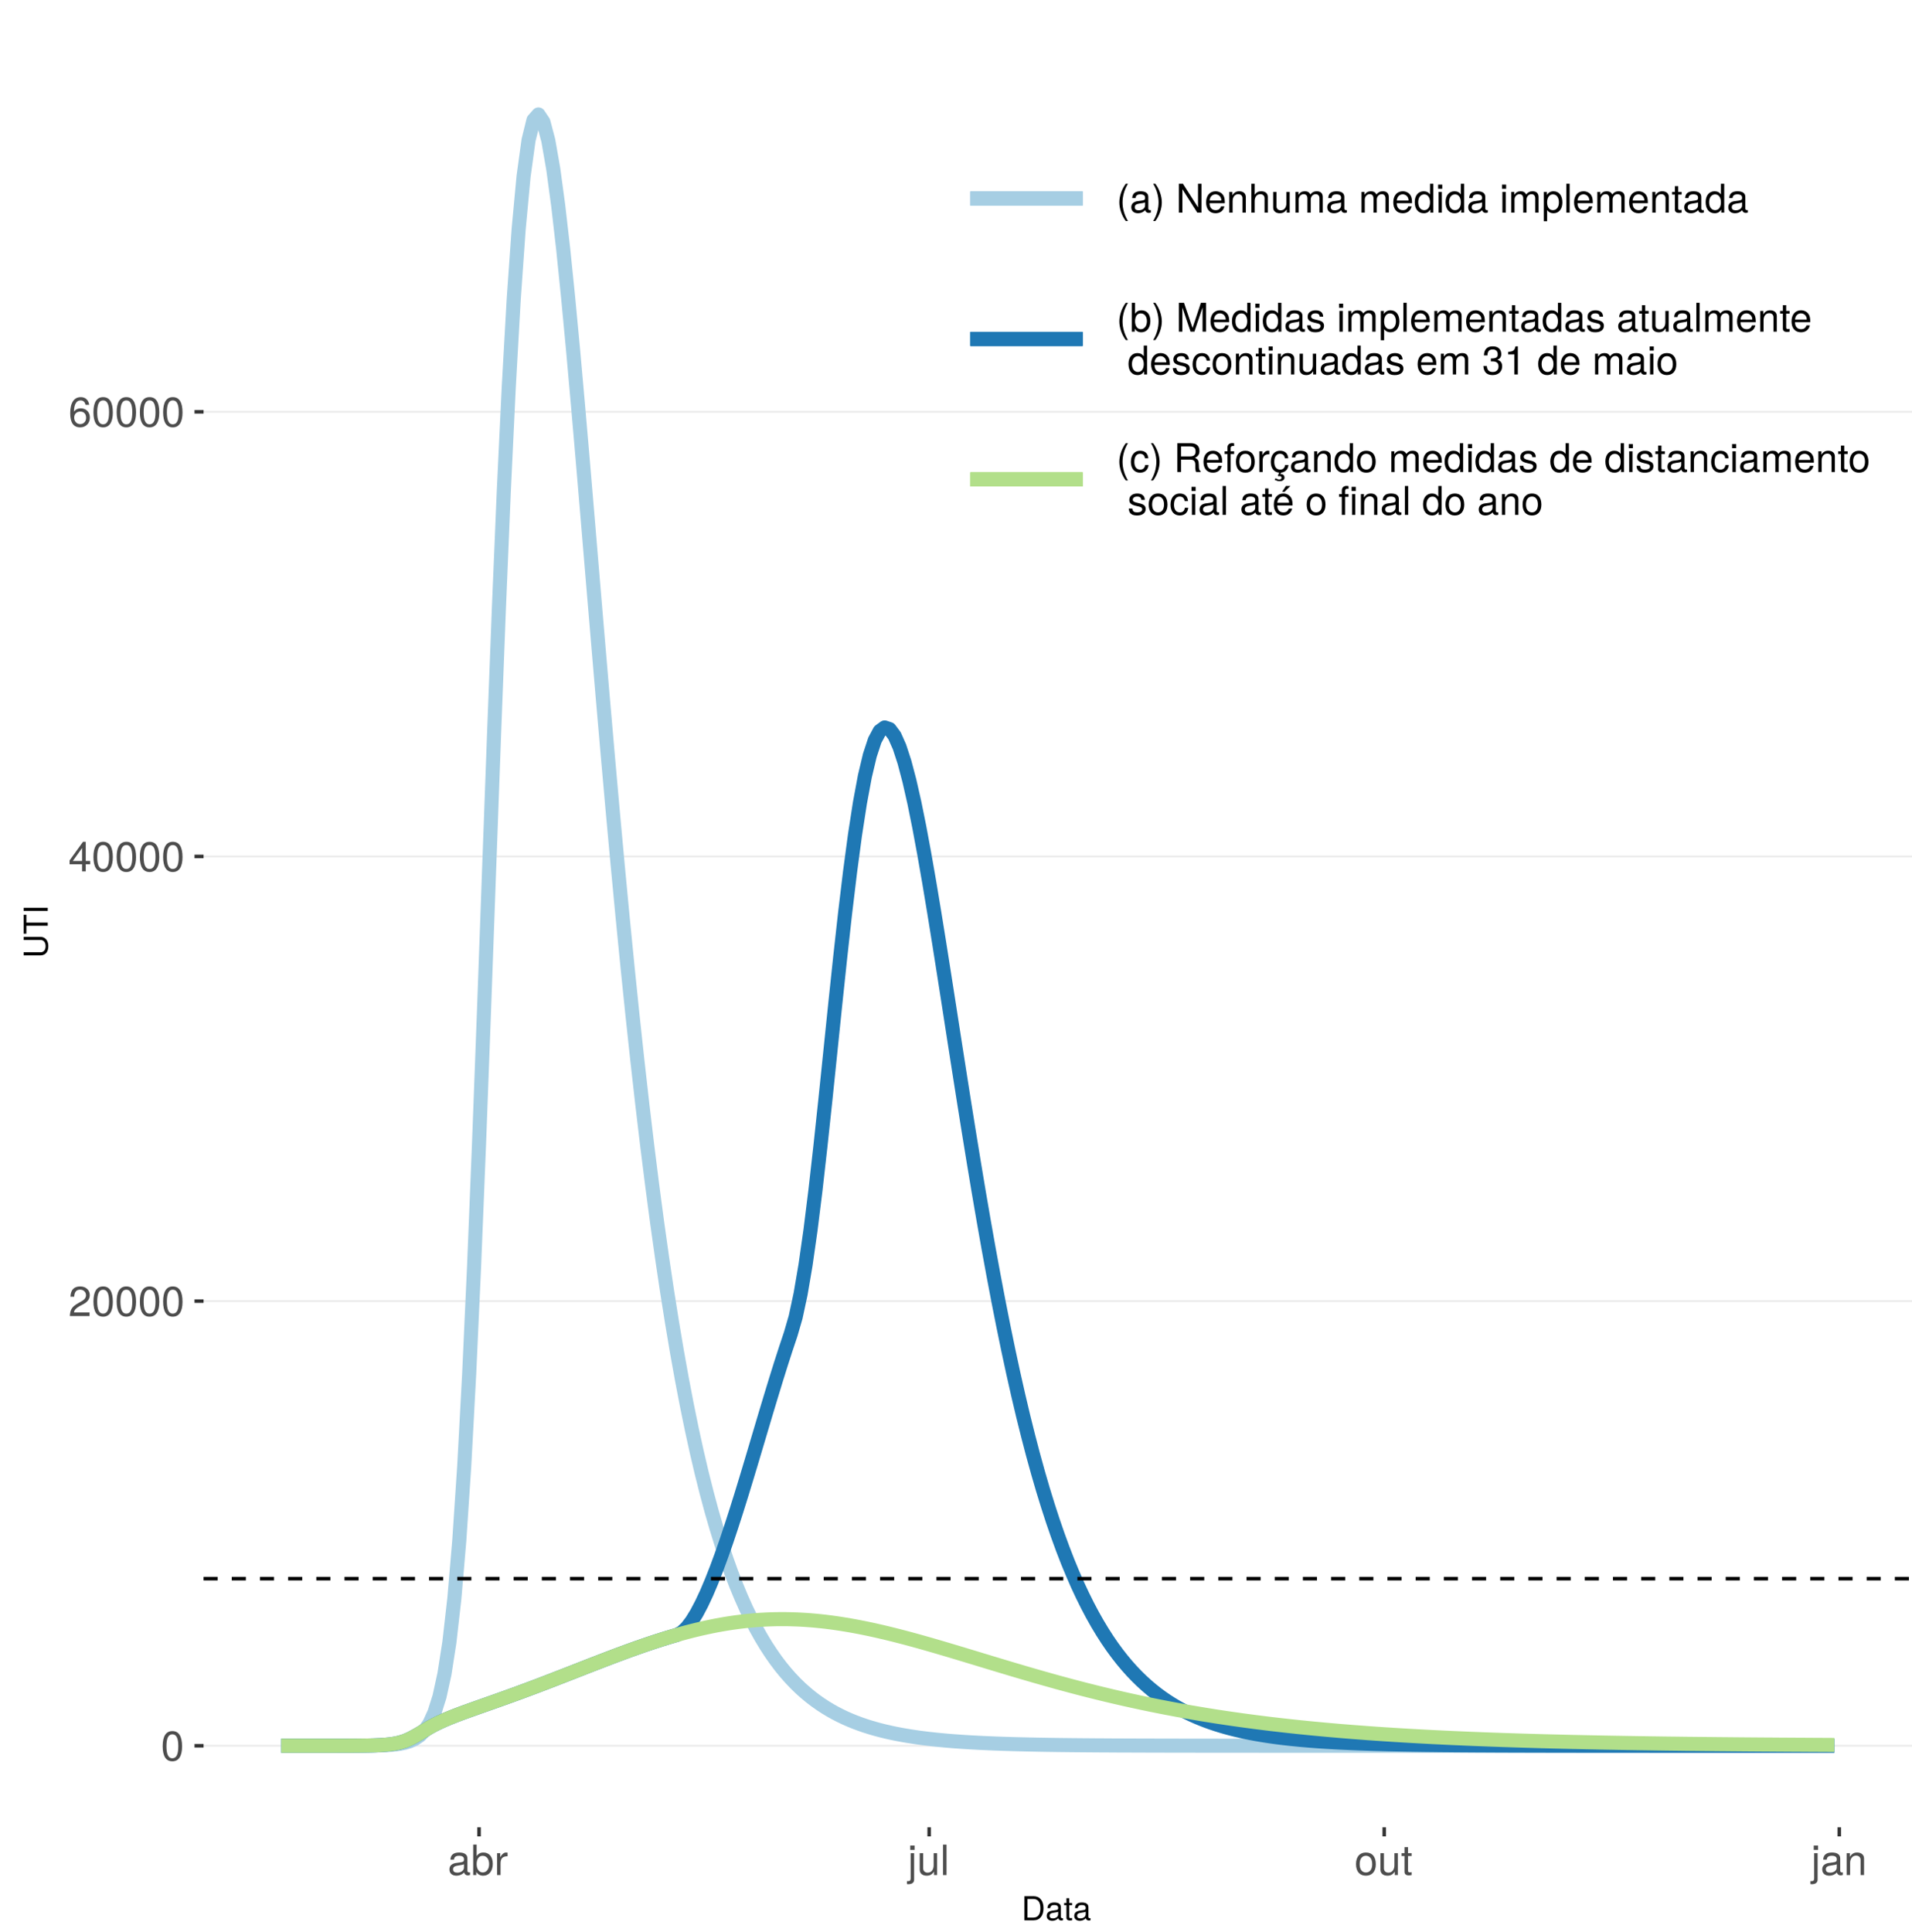 <?xml version="1.0" encoding="UTF-8"?>
<svg xmlns="http://www.w3.org/2000/svg" xmlns:xlink="http://www.w3.org/1999/xlink" width="579pt" height="585pt" viewBox="0 0 579 585" version="1.1">
<defs>
<g>
<symbol overflow="visible" id="glyph0-0">
<path style="stroke:none;" d=""/>
</symbol>
<symbol overflow="visible" id="glyph0-1">
<path style="stroke:none;" d="M 6.422 -4.312 C 6.422 -7.422 5.422 -8.969 3.484 -8.969 C 1.547 -8.969 0.547 -7.406 0.547 -4.391 C 0.547 -1.359 1.562 0.188 3.484 0.188 C 5.375 0.188 6.422 -1.359 6.422 -4.312 Z M 5.281 -4.422 C 5.281 -1.875 4.703 -0.734 3.453 -0.734 C 2.281 -0.734 1.688 -1.922 1.688 -4.375 C 1.688 -6.828 2.281 -7.984 3.484 -7.984 C 4.688 -7.984 5.281 -6.828 5.281 -4.422 Z M 5.281 -4.422 "/>
</symbol>
<symbol overflow="visible" id="glyph0-2">
<path style="stroke:none;" d="M 6.469 -6.344 C 6.469 -7.859 5.297 -8.969 3.594 -8.969 C 1.766 -8.969 0.703 -8.031 0.625 -5.859 L 1.75 -5.859 C 1.828 -7.359 2.453 -8 3.562 -8 C 4.562 -8 5.328 -7.281 5.328 -6.312 C 5.328 -5.609 4.906 -5 4.109 -4.547 L 2.953 -3.891 C 1.078 -2.828 0.531 -1.969 0.438 0 L 6.406 0 L 6.406 -1.094 L 1.688 -1.094 C 1.797 -1.828 2.203 -2.297 3.297 -2.953 L 4.562 -3.625 C 5.828 -4.297 6.469 -5.234 6.469 -6.344 Z M 6.469 -6.344 "/>
</symbol>
<symbol overflow="visible" id="glyph0-3">
<path style="stroke:none;" d="M 6.578 -2.156 L 6.578 -3.156 L 5.25 -3.156 L 5.25 -8.969 L 4.422 -8.969 L 0.359 -3.328 L 0.359 -2.156 L 4.141 -2.156 L 4.141 0 L 5.25 0 L 5.25 -2.156 Z M 4.141 -3.156 L 1.328 -3.156 L 4.141 -7.078 Z M 4.141 -3.156 "/>
</symbol>
<symbol overflow="visible" id="glyph0-4">
<path style="stroke:none;" d="M 6.5 -2.781 C 6.5 -4.453 5.359 -5.578 3.75 -5.578 C 2.859 -5.578 2.172 -5.234 1.688 -4.578 C 1.703 -6.766 2.406 -7.984 3.688 -7.984 C 4.469 -7.984 5.016 -7.5 5.188 -6.625 L 6.297 -6.625 C 6.094 -8.094 5.125 -8.969 3.766 -8.969 C 1.672 -8.969 0.547 -7.219 0.547 -4.094 C 0.547 -1.297 1.5 0.188 3.562 0.188 C 5.266 0.188 6.5 -1.031 6.5 -2.781 Z M 5.359 -2.703 C 5.359 -1.562 4.594 -0.797 3.562 -0.797 C 2.531 -0.797 1.75 -1.609 1.75 -2.766 C 1.75 -3.875 2.5 -4.594 3.609 -4.594 C 4.688 -4.594 5.359 -3.891 5.359 -2.703 Z M 5.359 -2.703 "/>
</symbol>
<symbol overflow="visible" id="glyph0-5">
<path style="stroke:none;" d="M 6.766 -0.031 L 6.766 -0.828 C 6.656 -0.797 6.609 -0.797 6.547 -0.797 C 6.172 -0.797 5.969 -0.984 5.969 -1.312 L 5.969 -5.016 C 5.969 -6.188 5.109 -6.828 3.484 -6.828 C 1.875 -6.828 0.891 -6.203 0.828 -4.672 L 1.891 -4.672 C 1.969 -5.484 2.453 -5.844 3.438 -5.844 C 4.391 -5.844 4.922 -5.5 4.922 -4.859 L 4.922 -4.578 C 4.922 -4.141 4.656 -3.953 3.828 -3.844 C 2.328 -3.656 2.094 -3.609 1.703 -3.438 C 0.922 -3.125 0.531 -2.531 0.531 -1.719 C 0.531 -0.516 1.359 0.188 2.703 0.188 C 3.562 0.188 4.375 -0.172 4.969 -0.781 C 5.078 -0.281 5.531 0.094 6.047 0.094 C 6.266 0.094 6.422 0.062 6.766 -0.031 Z M 4.922 -2.297 C 4.922 -1.344 3.969 -0.734 2.938 -0.734 C 2.109 -0.734 1.625 -1.031 1.625 -1.75 C 1.625 -2.438 2.094 -2.75 3.234 -2.906 C 4.344 -3.062 4.562 -3.109 4.922 -3.281 Z M 4.922 -2.297 "/>
</symbol>
<symbol overflow="visible" id="glyph0-6">
<path style="stroke:none;" d="M 6.625 -3.391 C 6.625 -5.547 5.531 -6.828 3.781 -6.828 C 2.875 -6.828 2.234 -6.484 1.734 -5.734 L 1.734 -9.219 L 0.688 -9.219 L 0.688 0 L 1.625 0 L 1.625 -0.953 C 2.141 -0.172 2.812 0.188 3.734 0.188 C 5.484 0.188 6.625 -1.234 6.625 -3.391 Z M 5.516 -3.328 C 5.516 -1.828 4.734 -0.797 3.578 -0.797 C 2.469 -0.797 1.734 -1.812 1.734 -3.312 C 1.734 -4.875 2.469 -5.891 3.578 -5.828 C 4.766 -5.828 5.516 -4.812 5.516 -3.328 Z M 5.516 -3.328 "/>
</symbol>
<symbol overflow="visible" id="glyph0-7">
<path style="stroke:none;" d="M 4.062 -5.703 L 4.062 -6.781 C 3.891 -6.812 3.797 -6.828 3.656 -6.828 C 2.969 -6.828 2.453 -6.422 1.844 -5.422 L 1.844 -6.625 L 0.891 -6.625 L 0.891 0 L 1.938 0 L 1.938 -3.438 C 1.938 -4.938 2.438 -5.688 4.062 -5.703 Z M 4.062 -5.703 "/>
</symbol>
<symbol overflow="visible" id="glyph0-8">
<path style="stroke:none;" d="M 1.938 1.375 L 1.938 -6.625 L 0.891 -6.625 L 0.891 0.969 C 0.891 1.594 0.672 1.875 0.031 1.828 L -0.234 1.828 L -0.234 2.719 C -0.094 2.75 -0.031 2.766 0.125 2.766 C 1.312 2.766 1.938 2.281 1.938 1.375 Z M 2.078 -7.625 L 2.078 -8.953 L 0.766 -8.953 L 0.766 -7.625 Z M 2.078 -7.625 "/>
</symbol>
<symbol overflow="visible" id="glyph0-9">
<path style="stroke:none;" d="M 6.094 0 L 6.094 -6.625 L 5.047 -6.625 L 5.047 -2.969 C 5.047 -1.625 4.344 -0.734 3.234 -0.734 C 2.406 -0.734 1.875 -1.234 1.875 -2.031 L 1.875 -6.625 L 0.828 -6.625 L 0.828 -1.625 C 0.828 -0.516 1.641 0.188 2.938 0.188 C 3.906 0.188 4.531 -0.156 5.156 -1.031 L 5.156 0 Z M 6.094 0 "/>
</symbol>
<symbol overflow="visible" id="glyph0-10">
<path style="stroke:none;" d="M 1.906 0 L 1.906 -9.219 L 0.859 -9.219 L 0.859 0 Z M 1.906 0 "/>
</symbol>
<symbol overflow="visible" id="glyph0-11">
<path style="stroke:none;" d="M 6.453 -3.266 C 6.453 -5.562 5.359 -6.828 3.438 -6.828 C 1.578 -6.828 0.453 -5.547 0.453 -3.312 C 0.453 -1.094 1.562 0.188 3.453 0.188 C 5.312 0.188 6.453 -1.094 6.453 -3.266 Z M 5.359 -3.281 C 5.359 -1.719 4.625 -0.781 3.453 -0.781 C 2.281 -0.781 1.562 -1.703 1.562 -3.312 C 1.562 -4.906 2.281 -5.844 3.453 -5.844 C 4.641 -5.844 5.359 -4.922 5.359 -3.281 Z M 5.359 -3.281 "/>
</symbol>
<symbol overflow="visible" id="glyph0-12">
<path style="stroke:none;" d="M 3.219 0 L 3.219 -0.891 C 3.078 -0.844 2.906 -0.828 2.703 -0.828 C 2.25 -0.828 2.125 -0.969 2.125 -1.438 L 2.125 -5.766 L 3.219 -5.766 L 3.219 -6.625 L 2.125 -6.625 L 2.125 -8.453 L 1.078 -8.453 L 1.078 -6.625 L 0.172 -6.625 L 0.172 -5.766 L 1.078 -5.766 L 1.078 -0.969 C 1.078 -0.297 1.531 0.094 2.359 0.094 C 2.609 0.094 2.859 0.062 3.219 0 Z M 3.219 0 "/>
</symbol>
<symbol overflow="visible" id="glyph0-13">
<path style="stroke:none;" d="M 6.156 0 L 6.156 -5.016 C 6.156 -6.109 5.344 -6.828 4.062 -6.828 C 3.078 -6.828 2.438 -6.438 1.859 -5.516 L 1.859 -6.625 L 0.891 -6.625 L 0.891 0 L 1.938 0 L 1.938 -3.656 C 1.938 -5.016 2.672 -5.891 3.75 -5.891 C 4.578 -5.891 5.109 -5.391 5.109 -4.594 L 5.109 0 Z M 6.156 0 "/>
</symbol>
<symbol overflow="visible" id="glyph1-0">
<path style="stroke:none;" d=""/>
</symbol>
<symbol overflow="visible" id="glyph1-1">
<path style="stroke:none;" d="M 6.672 -3.656 C 6.672 -5.906 5.547 -7.297 3.703 -7.297 L 0.891 -7.297 L 0.891 0 L 3.703 0 C 5.547 0 6.672 -1.375 6.672 -3.656 Z M 5.734 -3.641 C 5.734 -1.797 4.984 -0.812 3.547 -0.812 L 1.812 -0.812 L 1.812 -6.469 L 3.547 -6.469 C 4.984 -6.469 5.734 -5.5 5.734 -3.641 Z M 5.734 -3.641 "/>
</symbol>
<symbol overflow="visible" id="glyph1-2">
<path style="stroke:none;" d="M 5.344 -0.016 L 5.344 -0.656 C 5.266 -0.625 5.219 -0.625 5.172 -0.625 C 4.875 -0.625 4.719 -0.781 4.719 -1.047 L 4.719 -3.953 C 4.719 -4.891 4.047 -5.391 2.75 -5.391 C 1.484 -5.391 0.703 -4.906 0.656 -3.688 L 1.484 -3.688 C 1.562 -4.328 1.938 -4.625 2.719 -4.625 C 3.469 -4.625 3.891 -4.344 3.891 -3.844 L 3.891 -3.625 C 3.891 -3.266 3.688 -3.125 3.016 -3.047 C 1.844 -2.891 1.656 -2.844 1.344 -2.719 C 0.734 -2.469 0.422 -2 0.422 -1.359 C 0.422 -0.406 1.078 0.156 2.141 0.156 C 2.812 0.156 3.453 -0.125 3.922 -0.625 C 4.016 -0.219 4.375 0.062 4.781 0.062 C 4.953 0.062 5.078 0.047 5.344 -0.016 Z M 3.891 -1.812 C 3.891 -1.062 3.125 -0.578 2.312 -0.578 C 1.672 -0.578 1.297 -0.812 1.297 -1.375 C 1.297 -1.938 1.656 -2.172 2.547 -2.297 C 3.438 -2.422 3.609 -2.453 3.891 -2.594 Z M 3.891 -1.812 "/>
</symbol>
<symbol overflow="visible" id="glyph1-3">
<path style="stroke:none;" d="M 2.547 0 L 2.547 -0.703 C 2.438 -0.672 2.297 -0.656 2.141 -0.656 C 1.781 -0.656 1.688 -0.766 1.688 -1.125 L 1.688 -4.562 L 2.547 -4.562 L 2.547 -5.234 L 1.688 -5.234 L 1.688 -6.688 L 0.844 -6.688 L 0.844 -5.234 L 0.141 -5.234 L 0.141 -4.562 L 0.844 -4.562 L 0.844 -0.766 C 0.844 -0.234 1.203 0.062 1.859 0.062 C 2.062 0.062 2.266 0.047 2.547 0 Z M 2.547 0 "/>
</symbol>
<symbol overflow="visible" id="glyph2-0">
<path style="stroke:none;" d=""/>
</symbol>
<symbol overflow="visible" id="glyph2-1">
<path style="stroke:none;" d="M -2.219 -6.453 L -7.297 -6.453 L -7.297 -5.516 L -2.219 -5.516 C -1.234 -5.516 -0.641 -4.812 -0.641 -3.641 C -0.641 -2.547 -1.156 -1.781 -2.219 -1.781 L -7.297 -1.781 L -7.297 -0.844 L -2.219 -0.844 C -0.734 -0.844 0.188 -1.906 0.188 -3.641 C 0.188 -5.344 -0.766 -6.453 -2.219 -6.453 Z M -2.219 -6.453 "/>
</symbol>
<symbol overflow="visible" id="glyph2-2">
<path style="stroke:none;" d="M -6.469 -5.938 L -7.297 -5.938 L -7.297 -0.203 L -6.469 -0.203 L -6.469 -2.609 L 0 -2.609 L 0 -3.547 L -6.469 -3.547 Z M -6.469 -5.938 "/>
</symbol>
<symbol overflow="visible" id="glyph2-3">
<path style="stroke:none;" d="M 0 -1.938 L -7.297 -1.938 L -7.297 -1 L 0 -1 Z M 0 -1.938 "/>
</symbol>
<symbol overflow="visible" id="glyph3-0">
<path style="stroke:none;" d=""/>
</symbol>
<symbol overflow="visible" id="glyph3-1">
<path style="stroke:none;" d="M 3.484 2.547 C 2.438 0.828 1.844 -1.188 1.844 -3.109 C 1.844 -5.016 2.438 -7.047 3.484 -8.75 L 2.828 -8.75 C 1.625 -7.172 0.875 -4.984 0.875 -3.109 C 0.875 -1.219 1.625 0.969 2.828 2.547 Z M 3.484 2.547 "/>
</symbol>
<symbol overflow="visible" id="glyph3-2">
<path style="stroke:none;" d="M 6.422 -0.031 L 6.422 -0.781 C 6.312 -0.75 6.266 -0.75 6.203 -0.75 C 5.859 -0.75 5.656 -0.938 5.656 -1.25 L 5.656 -4.75 C 5.656 -5.875 4.844 -6.469 3.297 -6.469 C 1.781 -6.469 0.844 -5.875 0.781 -4.422 L 1.781 -4.422 C 1.875 -5.203 2.328 -5.547 3.266 -5.547 C 4.156 -5.547 4.672 -5.203 4.672 -4.609 L 4.672 -4.344 C 4.672 -3.922 4.422 -3.75 3.625 -3.641 C 2.203 -3.469 1.984 -3.422 1.609 -3.266 C 0.875 -2.969 0.5 -2.406 0.5 -1.625 C 0.5 -0.484 1.297 0.188 2.562 0.188 C 3.375 0.188 4.156 -0.156 4.703 -0.75 C 4.812 -0.266 5.25 0.078 5.734 0.078 C 5.938 0.078 6.094 0.062 6.422 -0.031 Z M 4.672 -2.172 C 4.672 -1.266 3.75 -0.703 2.781 -0.703 C 2 -0.703 1.547 -0.969 1.547 -1.656 C 1.547 -2.312 1.984 -2.609 3.062 -2.766 C 4.109 -2.906 4.328 -2.953 4.672 -3.109 Z M 4.672 -2.172 "/>
</symbol>
<symbol overflow="visible" id="glyph3-3">
<path style="stroke:none;" d="M 3.078 -3.094 C 3.078 -4.984 2.312 -7.172 1.109 -8.75 L 0.453 -8.75 C 1.516 -7.031 2.094 -5.016 2.094 -3.094 C 2.094 -1.188 1.516 0.844 0.453 2.547 L 1.109 2.547 C 2.312 0.969 3.078 -1.219 3.078 -3.094 Z M 3.078 -3.094 "/>
</symbol>
<symbol overflow="visible" id="glyph3-4">
<path style="stroke:none;" d=""/>
</symbol>
<symbol overflow="visible" id="glyph3-5">
<path style="stroke:none;" d="M 7.75 0 L 7.75 -8.75 L 6.703 -8.75 L 6.703 -1.594 L 2.125 -8.75 L 0.906 -8.75 L 0.906 0 L 1.969 0 L 1.969 -7.094 L 6.484 0 Z M 7.75 0 "/>
</symbol>
<symbol overflow="visible" id="glyph3-6">
<path style="stroke:none;" d="M 6.156 -2.859 C 6.156 -3.766 6.078 -4.344 5.906 -4.812 C 5.5 -5.844 4.531 -6.469 3.359 -6.469 C 1.609 -6.469 0.484 -5.172 0.484 -3.109 C 0.484 -1.047 1.578 0.188 3.344 0.188 C 4.781 0.188 5.766 -0.641 6.031 -1.906 L 5.016 -1.906 C 4.734 -1.078 4.172 -0.75 3.375 -0.75 C 2.328 -0.75 1.547 -1.422 1.531 -2.859 Z M 5.094 -3.75 C 5.094 -3.75 5.094 -3.703 5.078 -3.672 L 1.547 -3.672 C 1.625 -4.781 2.344 -5.547 3.344 -5.547 C 4.328 -5.547 5.094 -4.734 5.094 -3.75 Z M 5.094 -3.75 "/>
</symbol>
<symbol overflow="visible" id="glyph3-7">
<path style="stroke:none;" d="M 5.844 0 L 5.844 -4.75 C 5.844 -5.797 5.062 -6.469 3.859 -6.469 C 2.922 -6.469 2.312 -6.109 1.766 -5.234 L 1.766 -6.281 L 0.844 -6.281 L 0.844 0 L 1.844 0 L 1.844 -3.469 C 1.844 -4.75 2.531 -5.594 3.547 -5.594 C 4.344 -5.594 4.844 -5.109 4.844 -4.359 L 4.844 0 Z M 5.844 0 "/>
</symbol>
<symbol overflow="visible" id="glyph3-8">
<path style="stroke:none;" d="M 5.828 0 L 5.828 -4.75 C 5.828 -5.812 5.078 -6.469 3.859 -6.469 C 2.969 -6.469 2.422 -6.188 1.844 -5.422 L 1.844 -8.75 L 0.844 -8.75 L 0.844 0 L 1.844 0 L 1.844 -3.469 C 1.844 -4.75 2.516 -5.594 3.547 -5.594 C 4.25 -5.594 4.844 -5.188 4.844 -4.359 L 4.844 0 Z M 5.828 0 "/>
</symbol>
<symbol overflow="visible" id="glyph3-9">
<path style="stroke:none;" d="M 5.781 0 L 5.781 -6.281 L 4.781 -6.281 L 4.781 -2.812 C 4.781 -1.531 4.109 -0.703 3.078 -0.703 C 2.281 -0.703 1.781 -1.172 1.781 -1.938 L 1.781 -6.281 L 0.781 -6.281 L 0.781 -1.531 C 0.781 -0.484 1.562 0.188 2.781 0.188 C 3.703 0.188 4.297 -0.141 4.891 -0.969 L 4.891 0 Z M 5.781 0 "/>
</symbol>
<symbol overflow="visible" id="glyph3-10">
<path style="stroke:none;" d="M 9.125 0 L 9.125 -4.719 C 9.125 -5.844 8.5 -6.469 7.312 -6.469 C 6.484 -6.469 5.969 -6.219 5.391 -5.516 C 5.016 -6.188 4.516 -6.469 3.703 -6.469 C 2.859 -6.469 2.297 -6.156 1.766 -5.406 L 1.766 -6.281 L 0.859 -6.281 L 0.859 0 L 1.844 0 L 1.844 -3.953 C 1.844 -4.859 2.516 -5.594 3.328 -5.594 C 4.062 -5.594 4.484 -5.141 4.484 -4.328 L 4.484 0 L 5.484 0 L 5.484 -3.953 C 5.484 -4.859 6.156 -5.594 6.969 -5.594 C 7.703 -5.594 8.125 -5.125 8.125 -4.328 L 8.125 0 Z M 9.125 0 "/>
</symbol>
<symbol overflow="visible" id="glyph3-11">
<path style="stroke:none;" d="M 5.938 0 L 5.938 -8.75 L 4.938 -8.75 L 4.938 -5.5 C 4.531 -6.125 3.859 -6.469 3.016 -6.469 C 1.375 -6.469 0.312 -5.203 0.312 -3.203 C 0.312 -1.078 1.359 0.188 3.047 0.188 C 3.906 0.188 4.516 -0.141 5.047 -0.922 L 5.047 0 Z M 4.938 -3.125 C 4.938 -1.672 4.25 -0.75 3.188 -0.75 C 2.094 -0.75 1.359 -1.688 1.359 -3.141 C 1.359 -4.609 2.094 -5.531 3.188 -5.531 C 4.266 -5.531 4.938 -4.578 4.938 -3.125 Z M 4.938 -3.125 "/>
</symbol>
<symbol overflow="visible" id="glyph3-12">
<path style="stroke:none;" d="M 1.844 0 L 1.844 -6.281 L 0.844 -6.281 L 0.844 0 Z M 1.969 -7.234 L 1.969 -8.484 L 0.719 -8.484 L 0.719 -7.234 Z M 1.969 -7.234 "/>
</symbol>
<symbol overflow="visible" id="glyph3-13">
<path style="stroke:none;" d="M 6.281 -3.078 C 6.281 -5.203 5.25 -6.469 3.578 -6.469 C 2.719 -6.469 2.047 -6.078 1.578 -5.344 L 1.578 -6.281 L 0.656 -6.281 L 0.656 2.609 L 1.656 2.609 L 1.656 -0.75 C 2.188 -0.109 2.766 0.188 3.594 0.188 C 5.203 0.188 6.281 -1.078 6.281 -3.078 Z M 5.234 -3.109 C 5.234 -1.688 4.5 -0.75 3.406 -0.75 C 2.359 -0.75 1.656 -1.625 1.656 -3.094 C 1.656 -4.578 2.359 -5.531 3.406 -5.531 C 4.516 -5.531 5.234 -4.609 5.234 -3.109 Z M 5.234 -3.109 "/>
</symbol>
<symbol overflow="visible" id="glyph3-14">
<path style="stroke:none;" d="M 1.812 0 L 1.812 -8.75 L 0.812 -8.75 L 0.812 0 Z M 1.812 0 "/>
</symbol>
<symbol overflow="visible" id="glyph3-15">
<path style="stroke:none;" d="M 3.047 0 L 3.047 -0.844 C 2.922 -0.797 2.766 -0.797 2.562 -0.797 C 2.141 -0.797 2.016 -0.906 2.016 -1.359 L 2.016 -5.469 L 3.047 -5.469 L 3.047 -6.281 L 2.016 -6.281 L 2.016 -8.016 L 1.016 -8.016 L 1.016 -6.281 L 0.172 -6.281 L 0.172 -5.469 L 1.016 -5.469 L 1.016 -0.906 C 1.016 -0.281 1.453 0.078 2.234 0.078 C 2.469 0.078 2.719 0.062 3.047 0 Z M 3.047 0 "/>
</symbol>
<symbol overflow="visible" id="glyph3-16">
<path style="stroke:none;" d="M 6.281 -3.219 C 6.281 -5.25 5.25 -6.469 3.594 -6.469 C 2.719 -6.469 2.109 -6.141 1.641 -5.438 L 1.641 -8.75 L 0.641 -8.75 L 0.641 0 L 1.547 0 L 1.547 -0.906 C 2.031 -0.172 2.656 0.188 3.547 0.188 C 5.203 0.188 6.281 -1.172 6.281 -3.219 Z M 5.234 -3.156 C 5.234 -1.734 4.484 -0.75 3.391 -0.75 C 2.344 -0.75 1.641 -1.719 1.641 -3.141 C 1.641 -4.625 2.344 -5.578 3.391 -5.531 C 4.516 -5.531 5.234 -4.562 5.234 -3.156 Z M 5.234 -3.156 "/>
</symbol>
<symbol overflow="visible" id="glyph3-17">
<path style="stroke:none;" d="M 9.125 0 L 9.125 -8.75 L 7.578 -8.75 L 5.047 -1.125 L 2.453 -8.75 L 0.906 -8.75 L 0.906 0 L 1.953 0 L 1.953 -7.328 L 4.438 0 L 5.609 0 L 8.078 -7.328 L 8.078 0 Z M 9.125 0 "/>
</symbol>
<symbol overflow="visible" id="glyph3-18">
<path style="stroke:none;" d="M 5.516 -1.766 C 5.516 -2.703 4.984 -3.172 3.734 -3.469 L 2.766 -3.703 C 1.953 -3.891 1.609 -4.156 1.609 -4.594 C 1.609 -5.172 2.125 -5.547 2.938 -5.547 C 3.75 -5.547 4.172 -5.203 4.203 -4.531 L 5.25 -4.531 C 5.25 -5.766 4.422 -6.469 2.969 -6.469 C 1.516 -6.469 0.562 -5.719 0.562 -4.547 C 0.562 -3.562 1.062 -3.094 2.562 -2.734 L 3.484 -2.516 C 4.188 -2.344 4.469 -2.141 4.469 -1.688 C 4.469 -1.094 3.875 -0.75 3 -0.75 C 2.094 -0.75 1.594 -0.953 1.469 -1.922 L 0.406 -1.922 C 0.453 -0.469 1.266 0.188 2.922 0.188 C 4.5 0.188 5.516 -0.547 5.516 -1.766 Z M 5.516 -1.766 "/>
</symbol>
<symbol overflow="visible" id="glyph3-19">
<path style="stroke:none;" d="M 5.719 -2.156 L 4.719 -2.156 C 4.547 -1.156 4.031 -0.75 3.188 -0.75 C 2.078 -0.75 1.422 -1.594 1.422 -3.078 C 1.422 -4.656 2.062 -5.547 3.156 -5.547 C 4 -5.547 4.531 -5.047 4.641 -4.172 L 5.656 -4.172 C 5.531 -5.719 4.578 -6.469 3.172 -6.469 C 1.469 -6.469 0.375 -5.172 0.375 -3.078 C 0.375 -1.062 1.453 0.188 3.156 0.188 C 4.656 0.188 5.609 -0.719 5.719 -2.156 Z M 5.719 -2.156 "/>
</symbol>
<symbol overflow="visible" id="glyph3-20">
<path style="stroke:none;" d="M 6.125 -3.094 C 6.125 -5.266 5.078 -6.469 3.266 -6.469 C 1.5 -6.469 0.438 -5.25 0.438 -3.141 C 0.438 -1.031 1.484 0.188 3.281 0.188 C 5.047 0.188 6.125 -1.031 6.125 -3.094 Z M 5.078 -3.109 C 5.078 -1.625 4.375 -0.75 3.281 -0.75 C 2.156 -0.75 1.469 -1.625 1.469 -3.141 C 1.469 -4.656 2.156 -5.547 3.281 -5.547 C 4.406 -5.547 5.078 -4.672 5.078 -3.109 Z M 5.078 -3.109 "/>
</symbol>
<symbol overflow="visible" id="glyph3-21">
<path style="stroke:none;" d="M 6.078 -2.469 C 6.078 -3.5 5.656 -4.109 4.625 -4.453 C 5.422 -4.766 5.812 -5.312 5.812 -6.172 C 5.812 -7.625 4.844 -8.516 3.234 -8.516 C 1.516 -8.516 0.594 -7.578 0.562 -5.766 L 1.625 -5.766 C 1.641 -7.016 2.156 -7.578 3.234 -7.578 C 4.172 -7.578 4.734 -7.031 4.734 -6.125 C 4.734 -5.219 4.344 -4.844 2.656 -4.844 L 2.656 -3.953 L 3.234 -3.953 C 4.391 -3.953 4.984 -3.406 4.984 -2.453 C 4.984 -1.391 4.328 -0.75 3.234 -0.75 C 2.078 -0.75 1.516 -1.328 1.438 -2.562 L 0.391 -2.562 C 0.516 -0.672 1.453 0.188 3.188 0.188 C 4.938 0.188 6.078 -0.859 6.078 -2.469 Z M 6.078 -2.469 "/>
</symbol>
<symbol overflow="visible" id="glyph3-22">
<path style="stroke:none;" d="M 4.156 0 L 4.156 -8.516 L 3.469 -8.516 C 3.094 -7.203 2.859 -7.016 1.219 -6.812 L 1.219 -6.062 L 3.109 -6.062 L 3.109 0 Z M 4.156 0 "/>
</symbol>
<symbol overflow="visible" id="glyph3-23">
<path style="stroke:none;" d="M 8.141 0 L 8.141 -0.281 C 7.734 -0.562 7.625 -0.875 7.625 -2.047 C 7.594 -3.484 7.375 -3.906 6.438 -4.312 C 7.422 -4.797 7.812 -5.406 7.812 -6.406 C 7.812 -7.922 6.859 -8.75 5.141 -8.75 L 1.109 -8.75 L 1.109 0 L 2.234 0 L 2.234 -3.766 L 5.109 -3.766 C 6.094 -3.766 6.562 -3.281 6.547 -2.203 L 6.547 -1.422 C 6.531 -0.891 6.641 -0.359 6.797 0 Z M 6.641 -6.25 C 6.641 -5.219 6.125 -4.75 4.938 -4.75 L 2.234 -4.75 L 2.234 -7.766 L 4.938 -7.766 C 6.188 -7.766 6.641 -7.234 6.641 -6.25 Z M 6.641 -6.25 "/>
</symbol>
<symbol overflow="visible" id="glyph3-24">
<path style="stroke:none;" d="M 3.094 -5.469 L 3.094 -6.281 L 2.047 -6.281 L 2.047 -7.266 C 2.047 -7.688 2.297 -7.906 2.75 -7.906 C 2.828 -7.906 2.875 -7.906 3.094 -7.891 L 3.094 -8.719 C 2.875 -8.766 2.734 -8.781 2.531 -8.781 C 1.609 -8.781 1.062 -8.25 1.062 -7.359 L 1.062 -6.281 L 0.219 -6.281 L 0.219 -5.469 L 1.062 -5.469 L 1.062 0 L 2.047 0 L 2.047 -5.469 Z M 3.094 -5.469 "/>
</symbol>
<symbol overflow="visible" id="glyph3-25">
<path style="stroke:none;" d="M 3.859 -5.406 L 3.859 -6.438 C 3.688 -6.453 3.594 -6.469 3.469 -6.469 C 2.812 -6.469 2.328 -6.078 1.75 -5.141 L 1.75 -6.281 L 0.844 -6.281 L 0.844 0 L 1.844 0 L 1.844 -3.266 C 1.844 -4.688 2.297 -5.391 3.859 -5.406 Z M 3.859 -5.406 "/>
</symbol>
<symbol overflow="visible" id="glyph3-26">
<path style="stroke:none;" d="M 5.719 -2.156 L 4.719 -2.156 C 4.547 -1.156 4.031 -0.75 3.188 -0.75 C 2.078 -0.75 1.422 -1.594 1.422 -3.078 C 1.422 -4.656 2.062 -5.547 3.156 -5.547 C 4 -5.547 4.531 -5.047 4.641 -4.172 L 5.656 -4.172 C 5.531 -5.719 4.578 -6.469 3.172 -6.469 C 1.469 -6.469 0.375 -5.172 0.375 -3.078 C 0.375 -1.156 1.344 0.047 2.906 0.172 L 2.5 1.109 L 2.703 1.25 C 2.859 1.219 2.922 1.203 3.078 1.203 C 3.422 1.203 3.625 1.453 3.625 1.734 C 3.625 2.047 3.344 2.266 2.969 2.266 C 2.656 2.266 2.453 2.203 1.906 1.922 L 1.797 1.875 L 1.547 2.359 C 2.297 2.672 2.578 2.766 3.047 2.766 C 3.953 2.766 4.531 2.328 4.531 1.641 C 4.531 1.125 4.172 0.641 3.578 0.641 L 3.297 0.641 L 3.484 0.172 C 4.797 0.031 5.609 -0.828 5.719 -2.156 Z M 5.719 -2.156 "/>
</symbol>
<symbol overflow="visible" id="glyph3-27">
<path style="stroke:none;" d="M 6.156 -2.859 C 6.156 -3.766 6.078 -4.344 5.906 -4.812 C 5.5 -5.844 4.531 -6.469 3.359 -6.469 C 1.609 -6.469 0.484 -5.172 0.484 -3.109 C 0.484 -1.047 1.578 0.188 3.344 0.188 C 4.781 0.188 5.766 -0.641 6.031 -1.906 L 5.016 -1.906 C 4.734 -1.078 4.172 -0.75 3.375 -0.75 C 2.328 -0.75 1.547 -1.422 1.531 -2.859 Z M 5.094 -3.75 C 5.094 -3.75 5.094 -3.703 5.078 -3.672 L 1.547 -3.672 C 1.625 -4.781 2.344 -5.547 3.344 -5.547 C 4.328 -5.547 5.094 -4.734 5.094 -3.75 Z M 5.516 -8.75 L 4.156 -8.75 L 3 -6.969 L 3.719 -6.969 Z M 5.516 -8.75 "/>
</symbol>
<symbol overflow="visible" id="glyph3-28">
<path style="stroke:none;" d="M 3.094 -5.469 L 3.094 -6.281 L 2.047 -6.281 L 2.047 -7.266 C 2.047 -7.688 2.297 -7.906 2.75 -7.906 C 2.828 -7.906 2.875 -7.906 3.094 -7.891 L 3.094 -8.719 C 2.875 -8.766 2.734 -8.781 2.531 -8.781 C 1.609 -8.781 1.062 -8.25 1.062 -7.359 L 1.062 -6.281 L 0.219 -6.281 L 0.219 -5.469 L 1.062 -5.469 L 1.062 0 L 2.047 0 L 2.047 -5.469 Z M 5.141 0 L 5.141 -6.281 L 4.156 -6.281 L 4.156 0 Z M 5.281 -7.234 L 5.281 -8.484 L 4.031 -8.484 L 4.031 -7.234 Z M 5.281 -7.234 "/>
</symbol>
</g>
<clipPath id="clip1">
  <path d="M 61.645 9.961 L 579 9.961 L 579 553.328 L 61.645 553.328 Z M 61.645 9.961 "/>
</clipPath>
<clipPath id="clip2">
  <path d="M 61.645 528 L 579 528 L 579 529 L 61.645 529 Z M 61.645 528 "/>
</clipPath>
<clipPath id="clip3">
  <path d="M 61.645 393 L 579 393 L 579 395 L 61.645 395 Z M 61.645 393 "/>
</clipPath>
<clipPath id="clip4">
  <path d="M 61.645 259 L 579 259 L 579 260 L 61.645 260 Z M 61.645 259 "/>
</clipPath>
<clipPath id="clip5">
  <path d="M 61.645 124 L 579 124 L 579 125 L 61.645 125 Z M 61.645 124 "/>
</clipPath>
<clipPath id="clip6">
  <path d="M 61.645 477 L 579 477 L 579 479 L 61.645 479 Z M 61.645 477 "/>
</clipPath>
</defs>
<g id="surface9420">
<rect x="0" y="0" width="579" height="585" style="fill:rgb(100%,100%,100%);fill-opacity:1;stroke:none;"/>
<rect x="0" y="0" width="579" height="585" style="fill:rgb(100%,100%,100%);fill-opacity:1;stroke:none;"/>
<path style="fill:none;stroke-width:1.067;stroke-linecap:round;stroke-linejoin:round;stroke:rgb(100%,100%,100%);stroke-opacity:1;stroke-miterlimit:10;" d="M 0 585 L 579 585 L 579 0 L 0 0 Z M 0 585 "/>
<g clip-path="url(#clip1)" clip-rule="nonzero">
<path style=" stroke:none;fill-rule:nonzero;fill:rgb(100%,100%,100%);fill-opacity:1;" d="M 61.645 553.328 L 579 553.328 L 579 9.961 L 61.645 9.961 Z M 61.645 553.328 "/>
</g>
<g clip-path="url(#clip2)" clip-rule="nonzero">
<path style="fill:none;stroke-width:0.533;stroke-linecap:butt;stroke-linejoin:round;stroke:rgb(92.157%,92.157%,92.157%);stroke-opacity:1;stroke-miterlimit:10;" d="M 61.645 528.629 L 579 528.629 "/>
</g>
<g clip-path="url(#clip3)" clip-rule="nonzero">
<path style="fill:none;stroke-width:0.533;stroke-linecap:butt;stroke-linejoin:round;stroke:rgb(92.157%,92.157%,92.157%);stroke-opacity:1;stroke-miterlimit:10;" d="M 61.645 393.988 L 579 393.988 "/>
</g>
<g clip-path="url(#clip4)" clip-rule="nonzero">
<path style="fill:none;stroke-width:0.533;stroke-linecap:butt;stroke-linejoin:round;stroke:rgb(92.157%,92.157%,92.157%);stroke-opacity:1;stroke-miterlimit:10;" d="M 61.645 259.344 L 579 259.344 "/>
</g>
<g clip-path="url(#clip5)" clip-rule="nonzero">
<path style="fill:none;stroke-width:0.533;stroke-linecap:butt;stroke-linejoin:round;stroke:rgb(92.157%,92.157%,92.157%);stroke-opacity:1;stroke-miterlimit:10;" d="M 61.645 124.703 L 579 124.703 "/>
</g>
<path style="fill:none;stroke-width:4.268;stroke-linecap:butt;stroke-linejoin:round;stroke:rgb(65.098%,80.784%,89.02%);stroke-opacity:1;stroke-miterlimit:10;" d="M 85.16 528.629 L 100.141 528.629 L 101.637 528.625 L 103.137 528.625 L 104.633 528.621 L 106.133 528.621 L 109.125 528.605 L 110.625 528.594 L 112.121 528.574 L 113.621 528.547 L 115.117 528.508 L 116.617 528.445 L 118.113 528.355 L 119.613 528.219 L 121.109 528.012 L 122.605 527.707 L 124.105 527.246 L 125.602 526.562 L 127.102 525.543 L 128.598 524.027 L 130.098 521.785 L 131.594 518.5 L 133.094 513.727 L 134.59 506.887 L 136.086 497.273 L 137.586 484.082 L 139.082 466.512 L 140.582 443.922 L 142.078 416.047 L 143.578 383.137 L 145.074 346.004 L 146.574 305.949 L 148.07 264.574 L 149.57 223.582 L 151.066 184.547 L 152.562 148.797 L 154.062 117.316 L 155.559 90.754 L 157.059 69.422 L 158.555 53.379 L 160.055 42.461 L 161.551 36.359 L 163.051 34.66 L 164.547 36.895 L 166.043 42.566 L 167.543 51.176 L 169.039 62.246 L 170.539 75.324 L 172.035 90 L 173.535 105.895 L 175.031 122.68 L 176.531 140.059 L 178.027 157.785 L 179.523 175.645 L 181.023 193.453 L 182.52 211.062 L 184.02 228.352 L 185.516 245.215 L 187.016 261.578 L 188.512 277.387 L 190.012 292.59 L 191.508 307.16 L 193.008 321.082 L 194.504 334.344 L 196 346.941 L 197.5 358.887 L 198.996 370.184 L 200.496 380.852 L 201.992 390.906 L 203.492 400.363 L 204.988 409.254 L 206.488 417.598 L 207.984 425.418 L 209.48 432.734 L 210.98 439.582 L 212.477 445.977 L 213.977 451.949 L 215.473 457.52 L 216.973 462.707 L 218.469 467.543 L 219.969 472.043 L 221.465 476.227 L 222.961 480.117 L 224.461 483.73 L 225.957 487.09 L 227.457 490.203 L 228.953 493.098 L 230.453 495.777 L 231.949 498.266 L 233.449 500.566 L 234.945 502.703 L 236.441 504.68 L 237.941 506.508 L 239.438 508.203 L 240.938 509.773 L 242.434 511.223 L 243.934 512.562 L 245.43 513.805 L 246.93 514.949 L 248.426 516.008 L 249.926 516.988 L 251.422 517.895 L 252.918 518.73 L 254.418 519.5 L 255.914 520.215 L 257.414 520.871 L 258.91 521.48 L 260.41 522.039 L 261.906 522.559 L 263.406 523.035 L 264.902 523.473 L 266.398 523.879 L 267.898 524.254 L 269.395 524.602 L 270.895 524.918 L 272.391 525.211 L 273.891 525.484 L 275.387 525.73 L 276.887 525.961 L 278.383 526.176 L 279.879 526.371 L 281.379 526.551 L 282.875 526.715 L 284.375 526.867 L 285.871 527.008 L 287.371 527.137 L 288.867 527.258 L 290.367 527.367 L 291.863 527.469 L 293.363 527.562 L 296.355 527.727 L 297.855 527.797 L 299.352 527.863 L 300.852 527.926 L 302.348 527.984 L 303.848 528.035 L 305.344 528.082 L 306.844 528.129 L 308.34 528.168 L 309.836 528.203 L 311.336 528.238 L 312.832 528.27 L 314.332 528.301 L 315.828 528.328 L 317.328 528.352 L 318.824 528.375 L 320.324 528.395 L 321.82 528.414 L 323.316 528.43 L 324.816 528.449 L 326.312 528.461 L 327.812 528.477 L 329.309 528.488 L 330.809 528.5 L 332.305 528.512 L 333.805 528.52 L 335.301 528.527 L 336.797 528.539 L 338.297 528.547 L 339.793 528.551 L 341.293 528.559 L 342.789 528.562 L 344.289 528.57 L 345.785 528.574 L 347.285 528.578 L 348.781 528.582 L 350.281 528.586 L 353.273 528.594 L 354.773 528.598 L 356.27 528.598 L 357.77 528.602 L 359.266 528.605 L 360.766 528.605 L 362.262 528.609 L 363.762 528.609 L 365.258 528.613 L 368.254 528.613 L 369.75 528.617 L 372.746 528.617 L 374.246 528.621 L 380.234 528.621 L 381.734 528.625 L 393.719 528.625 L 395.215 528.629 L 555.484 528.629 "/>
<path style="fill:none;stroke-width:4.268;stroke-linecap:butt;stroke-linejoin:round;stroke:rgb(12.157%,47.059%,70.588%);stroke-opacity:1;stroke-miterlimit:10;" d="M 85.16 528.629 L 98.641 528.629 L 100.141 528.625 L 101.637 528.625 L 103.137 528.621 L 104.633 528.617 L 106.133 528.613 L 107.629 528.605 L 109.125 528.59 L 110.625 528.57 L 112.121 528.543 L 113.621 528.5 L 115.117 528.434 L 116.617 528.336 L 118.113 528.188 L 119.613 527.969 L 121.109 527.641 L 122.605 527.172 L 124.105 526.531 L 125.602 525.742 L 127.102 524.887 L 128.598 523.965 L 130.098 523.055 L 131.594 522.246 L 133.094 521.512 L 134.59 520.84 L 136.086 520.211 L 137.586 519.613 L 139.082 519.039 L 140.582 518.484 L 142.078 517.945 L 143.578 517.41 L 145.074 516.879 L 146.574 516.352 L 148.07 515.824 L 149.57 515.297 L 151.066 514.766 L 152.562 514.23 L 154.062 513.691 L 155.559 513.148 L 157.059 512.602 L 158.555 512.047 L 160.055 511.488 L 161.551 510.93 L 163.051 510.363 L 164.547 509.793 L 166.043 509.219 L 167.543 508.641 L 169.039 508.059 L 170.539 507.477 L 172.035 506.895 L 173.535 506.309 L 175.031 505.723 L 176.531 505.137 L 178.027 504.551 L 179.523 503.969 L 181.023 503.391 L 182.52 502.812 L 184.02 502.238 L 185.516 501.668 L 187.016 501.105 L 188.512 500.547 L 190.012 499.996 L 191.508 499.457 L 193.008 498.922 L 194.504 498.398 L 196 497.883 L 197.5 497.383 L 198.996 496.891 L 200.496 496.41 L 201.992 495.949 L 203.492 495.496 L 204.988 495.062 L 206.488 494.277 L 207.984 492.852 L 209.48 490.887 L 210.98 488.449 L 212.477 485.605 L 213.977 482.398 L 215.473 478.875 L 216.973 475.066 L 218.469 471.004 L 219.969 466.719 L 221.465 462.234 L 222.961 457.586 L 224.461 452.793 L 225.957 447.895 L 227.457 442.914 L 228.953 437.883 L 230.453 432.84 L 231.949 427.809 L 233.449 422.832 L 234.945 417.93 L 236.441 413.137 L 237.941 408.484 L 239.438 404.012 L 240.938 398.836 L 242.434 391.855 L 243.934 383.055 L 245.43 372.566 L 246.93 360.508 L 248.426 347.258 L 249.926 333.215 L 251.422 318.742 L 252.918 304.219 L 254.418 290.027 L 255.914 276.523 L 257.414 264.031 L 258.91 252.824 L 260.41 243.117 L 261.906 235.055 L 263.406 228.73 L 264.902 224.176 L 266.398 221.379 L 267.898 220.277 L 269.395 220.785 L 270.895 222.793 L 272.391 226.16 L 273.891 230.758 L 275.387 236.43 L 276.887 243.039 L 278.383 250.438 L 279.879 258.492 L 281.379 267.074 L 282.875 276.062 L 284.375 285.352 L 285.871 294.84 L 287.371 304.441 L 288.867 314.082 L 290.367 323.688 L 291.863 333.203 L 293.363 342.578 L 294.859 351.773 L 296.355 360.75 L 297.855 369.48 L 299.352 377.941 L 300.852 386.121 L 302.348 394.004 L 303.848 401.578 L 305.344 408.84 L 306.844 415.793 L 308.34 422.43 L 309.836 428.758 L 311.336 434.781 L 312.832 440.5 L 314.332 445.93 L 315.828 451.074 L 317.328 455.941 L 318.824 460.543 L 320.324 464.887 L 321.82 468.984 L 323.316 472.848 L 324.816 476.48 L 326.312 479.902 L 327.812 483.117 L 329.309 486.133 L 330.809 488.969 L 332.305 491.625 L 333.805 494.117 L 335.301 496.449 L 336.797 498.637 L 338.297 500.68 L 339.793 502.594 L 341.293 504.383 L 342.789 506.055 L 344.289 507.613 L 345.785 509.074 L 347.285 510.434 L 348.781 511.703 L 350.281 512.891 L 351.777 513.996 L 353.273 515.023 L 354.773 515.984 L 356.27 516.879 L 357.77 517.711 L 359.266 518.488 L 360.766 519.211 L 362.262 519.883 L 363.762 520.508 L 365.258 521.09 L 366.754 521.629 L 368.254 522.133 L 369.75 522.602 L 371.25 523.035 L 372.746 523.441 L 374.246 523.816 L 375.742 524.164 L 377.242 524.488 L 378.738 524.789 L 380.234 525.07 L 381.734 525.328 L 383.23 525.57 L 384.73 525.793 L 386.227 526 L 387.727 526.195 L 389.223 526.371 L 390.723 526.539 L 392.219 526.691 L 393.719 526.836 L 395.215 526.965 L 396.711 527.09 L 398.211 527.203 L 399.707 527.309 L 401.207 527.406 L 402.703 527.496 L 404.203 527.582 L 405.699 527.66 L 407.199 527.73 L 408.695 527.797 L 410.191 527.859 L 411.691 527.918 L 413.188 527.969 L 414.688 528.02 L 416.184 528.066 L 417.684 528.105 L 419.18 528.145 L 420.68 528.184 L 423.672 528.246 L 425.172 528.273 L 426.668 528.301 L 428.168 528.328 L 429.664 528.348 L 431.164 528.371 L 432.66 528.391 L 434.16 528.406 L 435.656 528.426 L 437.152 528.441 L 438.652 528.453 L 440.148 528.469 L 441.648 528.48 L 443.145 528.492 L 444.645 528.5 L 446.141 528.512 L 447.641 528.52 L 449.137 528.527 L 450.637 528.535 L 453.629 528.551 L 455.129 528.555 L 456.625 528.562 L 458.125 528.566 L 459.621 528.57 L 461.121 528.574 L 462.617 528.582 L 464.117 528.582 L 467.109 528.59 L 468.609 528.594 L 470.105 528.598 L 471.605 528.598 L 473.102 528.602 L 474.602 528.605 L 476.098 528.605 L 477.598 528.609 L 480.59 528.609 L 482.09 528.613 L 485.086 528.613 L 486.582 528.617 L 491.078 528.617 L 492.574 528.621 L 498.566 528.621 L 500.062 528.625 L 513.543 528.625 L 515.043 528.629 L 555.484 528.629 "/>
<path style="fill:none;stroke-width:4.268;stroke-linecap:butt;stroke-linejoin:round;stroke:rgb(69.804%,87.451%,54.118%);stroke-opacity:1;stroke-miterlimit:10;" d="M 85.16 528.629 L 98.641 528.629 L 100.141 528.625 L 101.637 528.625 L 103.137 528.621 L 104.633 528.617 L 106.133 528.613 L 107.629 528.605 L 109.125 528.59 L 110.625 528.57 L 112.121 528.543 L 113.621 528.5 L 115.117 528.434 L 116.617 528.336 L 118.113 528.188 L 119.613 527.969 L 121.109 527.641 L 122.605 527.172 L 124.105 526.531 L 125.602 525.742 L 127.102 524.887 L 128.598 523.965 L 130.098 523.055 L 131.594 522.246 L 133.094 521.512 L 134.59 520.84 L 136.086 520.211 L 137.586 519.613 L 139.082 519.039 L 140.582 518.484 L 142.078 517.945 L 143.578 517.41 L 145.074 516.879 L 146.574 516.352 L 148.07 515.824 L 149.57 515.297 L 151.066 514.766 L 152.562 514.23 L 154.062 513.691 L 155.559 513.148 L 157.059 512.602 L 158.555 512.047 L 160.055 511.488 L 161.551 510.93 L 163.051 510.363 L 164.547 509.793 L 166.043 509.219 L 167.543 508.641 L 169.039 508.059 L 170.539 507.477 L 172.035 506.895 L 173.535 506.309 L 175.031 505.723 L 176.531 505.137 L 178.027 504.551 L 179.523 503.969 L 181.023 503.391 L 182.52 502.812 L 184.02 502.238 L 185.516 501.668 L 187.016 501.105 L 188.512 500.547 L 190.012 499.996 L 191.508 499.457 L 193.008 498.922 L 194.504 498.398 L 196 497.883 L 197.5 497.383 L 198.996 496.891 L 200.496 496.41 L 201.992 495.949 L 203.492 495.496 L 204.988 495.062 L 206.488 494.641 L 207.984 494.238 L 209.48 493.852 L 210.98 493.484 L 212.477 493.133 L 213.977 492.801 L 215.473 492.488 L 216.973 492.191 L 218.469 491.918 L 219.969 491.664 L 221.465 491.434 L 222.961 491.223 L 224.461 491.031 L 225.957 490.859 L 227.457 490.715 L 228.953 490.586 L 230.453 490.484 L 231.949 490.402 L 233.449 490.34 L 234.945 490.301 L 236.441 490.285 L 237.941 490.289 L 239.438 490.316 L 240.938 490.363 L 242.434 490.43 L 243.934 490.52 L 245.43 490.629 L 246.93 490.758 L 248.426 490.906 L 249.926 491.07 L 251.422 491.258 L 252.918 491.461 L 254.418 491.684 L 255.914 491.922 L 257.414 492.176 L 258.91 492.445 L 260.41 492.73 L 261.906 493.027 L 263.406 493.34 L 264.902 493.668 L 266.398 494.008 L 267.898 494.355 L 269.395 494.719 L 270.895 495.09 L 272.391 495.473 L 273.891 495.863 L 275.387 496.262 L 276.887 496.668 L 278.383 497.082 L 279.879 497.504 L 281.379 497.93 L 282.875 498.363 L 284.375 498.801 L 285.871 499.242 L 287.371 499.684 L 288.867 500.133 L 290.367 500.582 L 291.863 501.035 L 293.363 501.488 L 296.355 502.395 L 297.855 502.852 L 299.352 503.305 L 300.852 503.758 L 302.348 504.211 L 303.848 504.66 L 305.344 505.109 L 306.844 505.559 L 309.836 506.441 L 311.336 506.879 L 312.832 507.316 L 314.332 507.746 L 315.828 508.172 L 317.328 508.594 L 318.824 509.016 L 320.324 509.43 L 323.316 510.242 L 324.816 510.641 L 326.312 511.035 L 327.812 511.426 L 329.309 511.809 L 330.809 512.184 L 332.305 512.559 L 333.805 512.926 L 335.301 513.285 L 336.797 513.641 L 338.297 513.992 L 339.793 514.336 L 341.293 514.672 L 342.789 515.004 L 344.289 515.328 L 345.785 515.648 L 347.285 515.965 L 348.781 516.273 L 350.281 516.574 L 351.777 516.871 L 353.273 517.164 L 354.773 517.445 L 356.27 517.727 L 357.77 518 L 359.266 518.27 L 360.766 518.531 L 362.262 518.785 L 363.762 519.039 L 365.258 519.285 L 366.754 519.523 L 368.254 519.762 L 369.75 519.988 L 371.25 520.215 L 372.746 520.434 L 374.246 520.648 L 375.742 520.859 L 377.242 521.062 L 380.234 521.461 L 381.734 521.648 L 383.23 521.836 L 384.73 522.02 L 386.227 522.195 L 387.727 522.367 L 389.223 522.535 L 390.723 522.703 L 392.219 522.863 L 393.719 523.02 L 395.215 523.172 L 396.711 523.32 L 398.211 523.465 L 399.707 523.605 L 401.207 523.746 L 402.703 523.879 L 404.203 524.008 L 405.699 524.137 L 407.199 524.262 L 408.695 524.383 L 410.191 524.5 L 411.691 524.613 L 413.188 524.727 L 414.688 524.836 L 416.184 524.941 L 417.684 525.043 L 419.18 525.145 L 420.68 525.242 L 423.672 525.43 L 425.172 525.52 L 426.668 525.605 L 428.168 525.691 L 429.664 525.773 L 431.164 525.855 L 432.66 525.934 L 434.16 526.012 L 435.656 526.082 L 437.152 526.156 L 438.652 526.227 L 440.148 526.293 L 441.648 526.359 L 443.145 526.426 L 444.645 526.488 L 446.141 526.551 L 447.641 526.609 L 449.137 526.668 L 450.637 526.723 L 452.133 526.777 L 453.629 526.828 L 455.129 526.883 L 456.625 526.93 L 458.125 526.98 L 459.621 527.027 L 461.121 527.074 L 462.617 527.117 L 464.117 527.16 L 467.109 527.246 L 468.609 527.285 L 470.105 527.324 L 471.605 527.359 L 473.102 527.398 L 474.602 527.434 L 476.098 527.469 L 477.598 527.5 L 479.094 527.531 L 480.59 527.566 L 482.09 527.594 L 483.586 527.625 L 485.086 527.656 L 486.582 527.684 L 488.082 527.711 L 489.578 527.738 L 491.078 527.762 L 492.574 527.789 L 494.074 527.812 L 497.066 527.859 L 498.566 527.879 L 500.062 527.902 L 501.562 527.922 L 503.059 527.945 L 504.559 527.965 L 506.055 527.984 L 507.555 528 L 510.547 528.039 L 512.047 528.055 L 513.543 528.07 L 515.043 528.086 L 516.539 528.102 L 518.039 528.117 L 519.535 528.133 L 521.035 528.148 L 522.531 528.16 L 524.027 528.176 L 525.527 528.188 L 527.023 528.203 L 528.523 528.215 L 530.02 528.227 L 531.52 528.238 L 533.016 528.25 L 534.516 528.262 L 536.012 528.27 L 537.508 528.281 L 539.008 528.293 L 540.504 528.301 L 542.004 528.312 L 543.5 528.32 L 545 528.328 L 546.496 528.336 L 547.996 528.348 L 549.492 528.355 L 550.992 528.363 L 553.984 528.379 L 555.484 528.387 "/>
<g clip-path="url(#clip6)" clip-rule="nonzero">
<path style="fill:none;stroke-width:1.067;stroke-linecap:butt;stroke-linejoin:round;stroke:rgb(0%,0%,0%);stroke-opacity:1;stroke-dasharray:4.268,4.268;stroke-miterlimit:10;" d="M 61.645 478.023 L 579 478.023 "/>
</g>
<g style="fill:rgb(30.196%,30.196%,30.196%);fill-opacity:1;">
  <use xlink:href="#glyph0-1" x="48.715" y="533.15"/>
</g>
<g style="fill:rgb(30.196%,30.196%,30.196%);fill-opacity:1;">
  <use xlink:href="#glyph0-2" x="20.715" y="398.51"/>
  <use xlink:href="#glyph0-1" x="27.748" y="398.51"/>
  <use xlink:href="#glyph0-1" x="34.781" y="398.51"/>
  <use xlink:href="#glyph0-1" x="41.814" y="398.51"/>
  <use xlink:href="#glyph0-1" x="48.848" y="398.51"/>
</g>
<g style="fill:rgb(30.196%,30.196%,30.196%);fill-opacity:1;">
  <use xlink:href="#glyph0-3" x="20.715" y="263.865"/>
  <use xlink:href="#glyph0-1" x="27.748" y="263.865"/>
  <use xlink:href="#glyph0-1" x="34.781" y="263.865"/>
  <use xlink:href="#glyph0-1" x="41.814" y="263.865"/>
  <use xlink:href="#glyph0-1" x="48.848" y="263.865"/>
</g>
<g style="fill:rgb(30.196%,30.196%,30.196%);fill-opacity:1;">
  <use xlink:href="#glyph0-4" x="20.715" y="129.225"/>
  <use xlink:href="#glyph0-1" x="27.748" y="129.225"/>
  <use xlink:href="#glyph0-1" x="34.781" y="129.225"/>
  <use xlink:href="#glyph0-1" x="41.814" y="129.225"/>
  <use xlink:href="#glyph0-1" x="48.848" y="129.225"/>
</g>
<path style="fill:none;stroke-width:1.067;stroke-linecap:butt;stroke-linejoin:round;stroke:rgb(20%,20%,20%);stroke-opacity:1;stroke-miterlimit:10;" d="M 58.906 528.629 L 61.645 528.629 "/>
<path style="fill:none;stroke-width:1.067;stroke-linecap:butt;stroke-linejoin:round;stroke:rgb(20%,20%,20%);stroke-opacity:1;stroke-miterlimit:10;" d="M 58.906 393.988 L 61.645 393.988 "/>
<path style="fill:none;stroke-width:1.067;stroke-linecap:butt;stroke-linejoin:round;stroke:rgb(20%,20%,20%);stroke-opacity:1;stroke-miterlimit:10;" d="M 58.906 259.344 L 61.645 259.344 "/>
<path style="fill:none;stroke-width:1.067;stroke-linecap:butt;stroke-linejoin:round;stroke:rgb(20%,20%,20%);stroke-opacity:1;stroke-miterlimit:10;" d="M 58.906 124.703 L 61.645 124.703 "/>
<path style="fill:none;stroke-width:1.067;stroke-linecap:butt;stroke-linejoin:round;stroke:rgb(20%,20%,20%);stroke-opacity:1;stroke-miterlimit:10;" d="M 145.074 556.07 L 145.074 553.328 "/>
<path style="fill:none;stroke-width:1.067;stroke-linecap:butt;stroke-linejoin:round;stroke:rgb(20%,20%,20%);stroke-opacity:1;stroke-miterlimit:10;" d="M 281.379 556.07 L 281.379 553.328 "/>
<path style="fill:none;stroke-width:1.067;stroke-linecap:butt;stroke-linejoin:round;stroke:rgb(20%,20%,20%);stroke-opacity:1;stroke-miterlimit:10;" d="M 419.18 556.07 L 419.18 553.328 "/>
<path style="fill:none;stroke-width:1.067;stroke-linecap:butt;stroke-linejoin:round;stroke:rgb(20%,20%,20%);stroke-opacity:1;stroke-miterlimit:10;" d="M 556.98 556.07 L 556.98 553.328 "/>
<g style="fill:rgb(30.196%,30.196%,30.196%);fill-opacity:1;">
  <use xlink:href="#glyph0-5" x="135.574" y="567.783"/>
  <use xlink:href="#glyph0-6" x="142.607" y="567.783"/>
  <use xlink:href="#glyph0-7" x="149.641" y="567.783"/>
</g>
<g style="fill:rgb(30.196%,30.196%,30.196%);fill-opacity:1;">
  <use xlink:href="#glyph0-8" x="274.879" y="567.783"/>
  <use xlink:href="#glyph0-9" x="277.688" y="567.783"/>
  <use xlink:href="#glyph0-10" x="284.721" y="567.783"/>
</g>
<g style="fill:rgb(30.196%,30.196%,30.196%);fill-opacity:1;">
  <use xlink:href="#glyph0-11" x="410.18" y="567.783"/>
  <use xlink:href="#glyph0-9" x="417.213" y="567.783"/>
  <use xlink:href="#glyph0-12" x="424.246" y="567.783"/>
</g>
<g style="fill:rgb(30.196%,30.196%,30.196%);fill-opacity:1;">
  <use xlink:href="#glyph0-8" x="548.48" y="567.783"/>
  <use xlink:href="#glyph0-5" x="551.289" y="567.783"/>
  <use xlink:href="#glyph0-13" x="558.322" y="567.783"/>
</g>
<g style="fill:rgb(0%,0%,0%);fill-opacity:1;">
  <use xlink:href="#glyph1-1" x="309.324" y="581.48"/>
  <use xlink:href="#glyph1-2" x="316.544" y="581.48"/>
  <use xlink:href="#glyph1-3" x="322.104" y="581.48"/>
  <use xlink:href="#glyph1-2" x="324.884" y="581.48"/>
</g>
<g style="fill:rgb(0%,0%,0%);fill-opacity:1;">
  <use xlink:href="#glyph2-1" x="14.453" y="290.145"/>
  <use xlink:href="#glyph2-2" x="14.453" y="282.925"/>
  <use xlink:href="#glyph2-3" x="14.453" y="276.814"/>
</g>
<path style="fill:none;stroke-width:4.268;stroke-linecap:butt;stroke-linejoin:round;stroke:rgb(65.098%,80.784%,89.02%);stroke-opacity:1;stroke-miterlimit:10;" d="M 293.84 60.113 L 327.855 60.113 "/>
<path style="fill:none;stroke-width:4.268;stroke-linecap:butt;stroke-linejoin:round;stroke:rgb(65.098%,80.784%,89.02%);stroke-opacity:1;stroke-miterlimit:10;" d="M 293.84 60.113 L 327.855 60.113 "/>
<path style="fill:none;stroke-width:4.268;stroke-linecap:butt;stroke-linejoin:round;stroke:rgb(65.098%,80.784%,89.02%);stroke-opacity:1;stroke-miterlimit:10;" d="M 293.84 60.113 L 327.855 60.113 "/>
<path style="fill:none;stroke-width:4.268;stroke-linecap:butt;stroke-linejoin:round;stroke:rgb(12.157%,47.059%,70.588%);stroke-opacity:1;stroke-miterlimit:10;" d="M 293.84 102.633 L 327.855 102.633 "/>
<path style="fill:none;stroke-width:4.268;stroke-linecap:butt;stroke-linejoin:round;stroke:rgb(12.157%,47.059%,70.588%);stroke-opacity:1;stroke-miterlimit:10;" d="M 293.84 102.633 L 327.855 102.633 "/>
<path style="fill:none;stroke-width:4.268;stroke-linecap:butt;stroke-linejoin:round;stroke:rgb(12.157%,47.059%,70.588%);stroke-opacity:1;stroke-miterlimit:10;" d="M 293.84 102.633 L 327.855 102.633 "/>
<path style="fill:none;stroke-width:4.268;stroke-linecap:butt;stroke-linejoin:round;stroke:rgb(69.804%,87.451%,54.118%);stroke-opacity:1;stroke-miterlimit:10;" d="M 293.84 145.152 L 327.855 145.152 "/>
<path style="fill:none;stroke-width:4.268;stroke-linecap:butt;stroke-linejoin:round;stroke:rgb(69.804%,87.451%,54.118%);stroke-opacity:1;stroke-miterlimit:10;" d="M 293.84 145.152 L 327.855 145.152 "/>
<path style="fill:none;stroke-width:4.268;stroke-linecap:butt;stroke-linejoin:round;stroke:rgb(69.804%,87.451%,54.118%);stroke-opacity:1;stroke-miterlimit:10;" d="M 293.84 145.152 L 327.855 145.152 "/>
<g style="fill:rgb(0%,0%,0%);fill-opacity:1;">
  <use xlink:href="#glyph3-1" x="338.086" y="64.39"/>
  <use xlink:href="#glyph3-2" x="342.082" y="64.39"/>
  <use xlink:href="#glyph3-3" x="348.754" y="64.39"/>
  <use xlink:href="#glyph3-4" x="352.75" y="64.39"/>
  <use xlink:href="#glyph3-5" x="356.086" y="64.39"/>
  <use xlink:href="#glyph3-6" x="364.75" y="64.39"/>
  <use xlink:href="#glyph3-7" x="371.422" y="64.39"/>
  <use xlink:href="#glyph3-8" x="378.094" y="64.39"/>
  <use xlink:href="#glyph3-9" x="384.766" y="64.39"/>
  <use xlink:href="#glyph3-10" x="391.438" y="64.39"/>
  <use xlink:href="#glyph3-2" x="401.434" y="64.39"/>
  <use xlink:href="#glyph3-4" x="408.105" y="64.39"/>
  <use xlink:href="#glyph3-10" x="411.441" y="64.39"/>
  <use xlink:href="#glyph3-6" x="421.438" y="64.39"/>
  <use xlink:href="#glyph3-11" x="428.109" y="64.39"/>
  <use xlink:href="#glyph3-12" x="434.781" y="64.39"/>
  <use xlink:href="#glyph3-11" x="437.445" y="64.39"/>
  <use xlink:href="#glyph3-2" x="444.117" y="64.39"/>
  <use xlink:href="#glyph3-4" x="450.789" y="64.39"/>
  <use xlink:href="#glyph3-12" x="454.125" y="64.39"/>
  <use xlink:href="#glyph3-10" x="456.789" y="64.39"/>
  <use xlink:href="#glyph3-13" x="466.845" y="64.39"/>
  <use xlink:href="#glyph3-14" x="473.517" y="64.39"/>
  <use xlink:href="#glyph3-6" x="476.181" y="64.39"/>
  <use xlink:href="#glyph3-10" x="482.853" y="64.39"/>
  <use xlink:href="#glyph3-6" x="492.849" y="64.39"/>
  <use xlink:href="#glyph3-7" x="499.521" y="64.39"/>
  <use xlink:href="#glyph3-15" x="506.192" y="64.39"/>
  <use xlink:href="#glyph3-2" x="509.528" y="64.39"/>
  <use xlink:href="#glyph3-11" x="516.2" y="64.39"/>
  <use xlink:href="#glyph3-2" x="522.872" y="64.39"/>
</g>
<g style="fill:rgb(0%,0%,0%);fill-opacity:1;">
  <use xlink:href="#glyph3-1" x="338.086" y="100.429"/>
  <use xlink:href="#glyph3-16" x="342.082" y="100.429"/>
  <use xlink:href="#glyph3-3" x="348.754" y="100.429"/>
  <use xlink:href="#glyph3-4" x="352.75" y="100.429"/>
  <use xlink:href="#glyph3-17" x="356.086" y="100.429"/>
  <use xlink:href="#glyph3-6" x="366.082" y="100.429"/>
  <use xlink:href="#glyph3-11" x="372.754" y="100.429"/>
  <use xlink:href="#glyph3-12" x="379.426" y="100.429"/>
  <use xlink:href="#glyph3-11" x="382.09" y="100.429"/>
  <use xlink:href="#glyph3-2" x="388.762" y="100.429"/>
  <use xlink:href="#glyph3-18" x="395.434" y="100.429"/>
  <use xlink:href="#glyph3-4" x="401.434" y="100.429"/>
  <use xlink:href="#glyph3-12" x="404.77" y="100.429"/>
  <use xlink:href="#glyph3-10" x="407.434" y="100.429"/>
  <use xlink:href="#glyph3-13" x="417.489" y="100.429"/>
  <use xlink:href="#glyph3-14" x="424.161" y="100.429"/>
  <use xlink:href="#glyph3-6" x="426.825" y="100.429"/>
  <use xlink:href="#glyph3-10" x="433.497" y="100.429"/>
  <use xlink:href="#glyph3-6" x="443.493" y="100.429"/>
  <use xlink:href="#glyph3-7" x="450.165" y="100.429"/>
  <use xlink:href="#glyph3-15" x="456.837" y="100.429"/>
  <use xlink:href="#glyph3-2" x="460.173" y="100.429"/>
  <use xlink:href="#glyph3-11" x="466.845" y="100.429"/>
  <use xlink:href="#glyph3-2" x="473.517" y="100.429"/>
  <use xlink:href="#glyph3-18" x="480.188" y="100.429"/>
  <use xlink:href="#glyph3-4" x="486.188" y="100.429"/>
  <use xlink:href="#glyph3-2" x="489.524" y="100.429"/>
  <use xlink:href="#glyph3-15" x="496.196" y="100.429"/>
  <use xlink:href="#glyph3-9" x="499.532" y="100.429"/>
  <use xlink:href="#glyph3-2" x="506.204" y="100.429"/>
  <use xlink:href="#glyph3-14" x="512.876" y="100.429"/>
  <use xlink:href="#glyph3-10" x="515.54" y="100.429"/>
  <use xlink:href="#glyph3-6" x="525.536" y="100.429"/>
  <use xlink:href="#glyph3-7" x="532.208" y="100.429"/>
  <use xlink:href="#glyph3-15" x="538.88" y="100.429"/>
  <use xlink:href="#glyph3-6" x="542.035" y="100.429"/>
  <use xlink:href="#glyph3-4" x="548.707" y="100.429"/>
</g>
<g style="fill:rgb(0%,0%,0%);fill-opacity:1;">
  <use xlink:href="#glyph3-4" x="338.086" y="113.39"/>
  <use xlink:href="#glyph3-11" x="341.422" y="113.39"/>
  <use xlink:href="#glyph3-6" x="348.094" y="113.39"/>
  <use xlink:href="#glyph3-18" x="354.766" y="113.39"/>
  <use xlink:href="#glyph3-19" x="360.766" y="113.39"/>
  <use xlink:href="#glyph3-20" x="366.766" y="113.39"/>
  <use xlink:href="#glyph3-7" x="373.438" y="113.39"/>
  <use xlink:href="#glyph3-15" x="380.109" y="113.39"/>
  <use xlink:href="#glyph3-12" x="383.445" y="113.39"/>
  <use xlink:href="#glyph3-7" x="386.109" y="113.39"/>
  <use xlink:href="#glyph3-9" x="392.781" y="113.39"/>
  <use xlink:href="#glyph3-2" x="399.453" y="113.39"/>
  <use xlink:href="#glyph3-11" x="406.125" y="113.39"/>
  <use xlink:href="#glyph3-2" x="412.797" y="113.39"/>
  <use xlink:href="#glyph3-18" x="419.469" y="113.39"/>
  <use xlink:href="#glyph3-4" x="425.469" y="113.39"/>
  <use xlink:href="#glyph3-6" x="428.805" y="113.39"/>
  <use xlink:href="#glyph3-10" x="435.477" y="113.39"/>
  <use xlink:href="#glyph3-4" x="445.473" y="113.39"/>
  <use xlink:href="#glyph3-21" x="448.809" y="113.39"/>
  <use xlink:href="#glyph3-22" x="455.48" y="113.39"/>
  <use xlink:href="#glyph3-4" x="462.152" y="113.39"/>
  <use xlink:href="#glyph3-11" x="465.488" y="113.39"/>
  <use xlink:href="#glyph3-6" x="472.16" y="113.39"/>
  <use xlink:href="#glyph3-4" x="478.832" y="113.39"/>
  <use xlink:href="#glyph3-10" x="482.168" y="113.39"/>
  <use xlink:href="#glyph3-2" x="492.164" y="113.39"/>
  <use xlink:href="#glyph3-12" x="498.836" y="113.39"/>
  <use xlink:href="#glyph3-20" x="501.5" y="113.39"/>
</g>
<g style="fill:rgb(0%,0%,0%);fill-opacity:1;">
  <use xlink:href="#glyph3-1" x="338.086" y="142.948"/>
  <use xlink:href="#glyph3-19" x="342.082" y="142.948"/>
  <use xlink:href="#glyph3-3" x="348.082" y="142.948"/>
  <use xlink:href="#glyph3-4" x="352.078" y="142.948"/>
  <use xlink:href="#glyph3-23" x="355.414" y="142.948"/>
  <use xlink:href="#glyph3-6" x="363.958" y="142.948"/>
  <use xlink:href="#glyph3-24" x="370.63" y="142.948"/>
  <use xlink:href="#glyph3-20" x="373.846" y="142.948"/>
  <use xlink:href="#glyph3-25" x="380.518" y="142.948"/>
  <use xlink:href="#glyph3-26" x="384.453" y="142.948"/>
  <use xlink:href="#glyph3-2" x="390.453" y="142.948"/>
  <use xlink:href="#glyph3-7" x="397.125" y="142.948"/>
  <use xlink:href="#glyph3-11" x="403.797" y="142.948"/>
  <use xlink:href="#glyph3-20" x="410.469" y="142.948"/>
  <use xlink:href="#glyph3-4" x="417.141" y="142.948"/>
  <use xlink:href="#glyph3-10" x="420.477" y="142.948"/>
  <use xlink:href="#glyph3-6" x="430.473" y="142.948"/>
  <use xlink:href="#glyph3-11" x="437.145" y="142.948"/>
  <use xlink:href="#glyph3-12" x="443.816" y="142.948"/>
  <use xlink:href="#glyph3-11" x="446.48" y="142.948"/>
  <use xlink:href="#glyph3-2" x="453.152" y="142.948"/>
  <use xlink:href="#glyph3-18" x="459.824" y="142.948"/>
  <use xlink:href="#glyph3-4" x="465.824" y="142.948"/>
  <use xlink:href="#glyph3-11" x="469.16" y="142.948"/>
  <use xlink:href="#glyph3-6" x="475.832" y="142.948"/>
  <use xlink:href="#glyph3-4" x="482.504" y="142.948"/>
  <use xlink:href="#glyph3-11" x="485.84" y="142.948"/>
  <use xlink:href="#glyph3-12" x="492.512" y="142.948"/>
  <use xlink:href="#glyph3-18" x="495.176" y="142.948"/>
  <use xlink:href="#glyph3-15" x="501.115" y="142.948"/>
  <use xlink:href="#glyph3-2" x="504.451" y="142.948"/>
  <use xlink:href="#glyph3-7" x="511.123" y="142.948"/>
  <use xlink:href="#glyph3-19" x="517.795" y="142.948"/>
  <use xlink:href="#glyph3-12" x="523.795" y="142.948"/>
  <use xlink:href="#glyph3-2" x="526.459" y="142.948"/>
  <use xlink:href="#glyph3-10" x="533.131" y="142.948"/>
  <use xlink:href="#glyph3-6" x="543.127" y="142.948"/>
  <use xlink:href="#glyph3-7" x="549.799" y="142.948"/>
  <use xlink:href="#glyph3-15" x="556.471" y="142.948"/>
  <use xlink:href="#glyph3-20" x="559.687" y="142.948"/>
  <use xlink:href="#glyph3-4" x="566.358" y="142.948"/>
</g>
<g style="fill:rgb(0%,0%,0%);fill-opacity:1;">
  <use xlink:href="#glyph3-4" x="338.086" y="155.909"/>
  <use xlink:href="#glyph3-18" x="341.422" y="155.909"/>
  <use xlink:href="#glyph3-20" x="347.422" y="155.909"/>
  <use xlink:href="#glyph3-19" x="354.094" y="155.909"/>
  <use xlink:href="#glyph3-12" x="360.094" y="155.909"/>
  <use xlink:href="#glyph3-2" x="362.758" y="155.909"/>
  <use xlink:href="#glyph3-14" x="369.43" y="155.909"/>
  <use xlink:href="#glyph3-4" x="372.094" y="155.909"/>
  <use xlink:href="#glyph3-2" x="375.43" y="155.909"/>
  <use xlink:href="#glyph3-15" x="382.102" y="155.909"/>
  <use xlink:href="#glyph3-27" x="385.257" y="155.909"/>
  <use xlink:href="#glyph3-4" x="391.929" y="155.909"/>
  <use xlink:href="#glyph3-20" x="395.265" y="155.909"/>
  <use xlink:href="#glyph3-4" x="401.937" y="155.909"/>
  <use xlink:href="#glyph3-28" x="405.272" y="155.909"/>
  <use xlink:href="#glyph3-7" x="411.272" y="155.909"/>
  <use xlink:href="#glyph3-2" x="417.944" y="155.909"/>
  <use xlink:href="#glyph3-14" x="424.616" y="155.909"/>
  <use xlink:href="#glyph3-4" x="427.28" y="155.909"/>
  <use xlink:href="#glyph3-11" x="430.616" y="155.909"/>
  <use xlink:href="#glyph3-20" x="437.288" y="155.909"/>
  <use xlink:href="#glyph3-4" x="443.96" y="155.909"/>
  <use xlink:href="#glyph3-2" x="447.296" y="155.909"/>
  <use xlink:href="#glyph3-7" x="453.968" y="155.909"/>
  <use xlink:href="#glyph3-20" x="460.64" y="155.909"/>
</g>
</g>
</svg>
